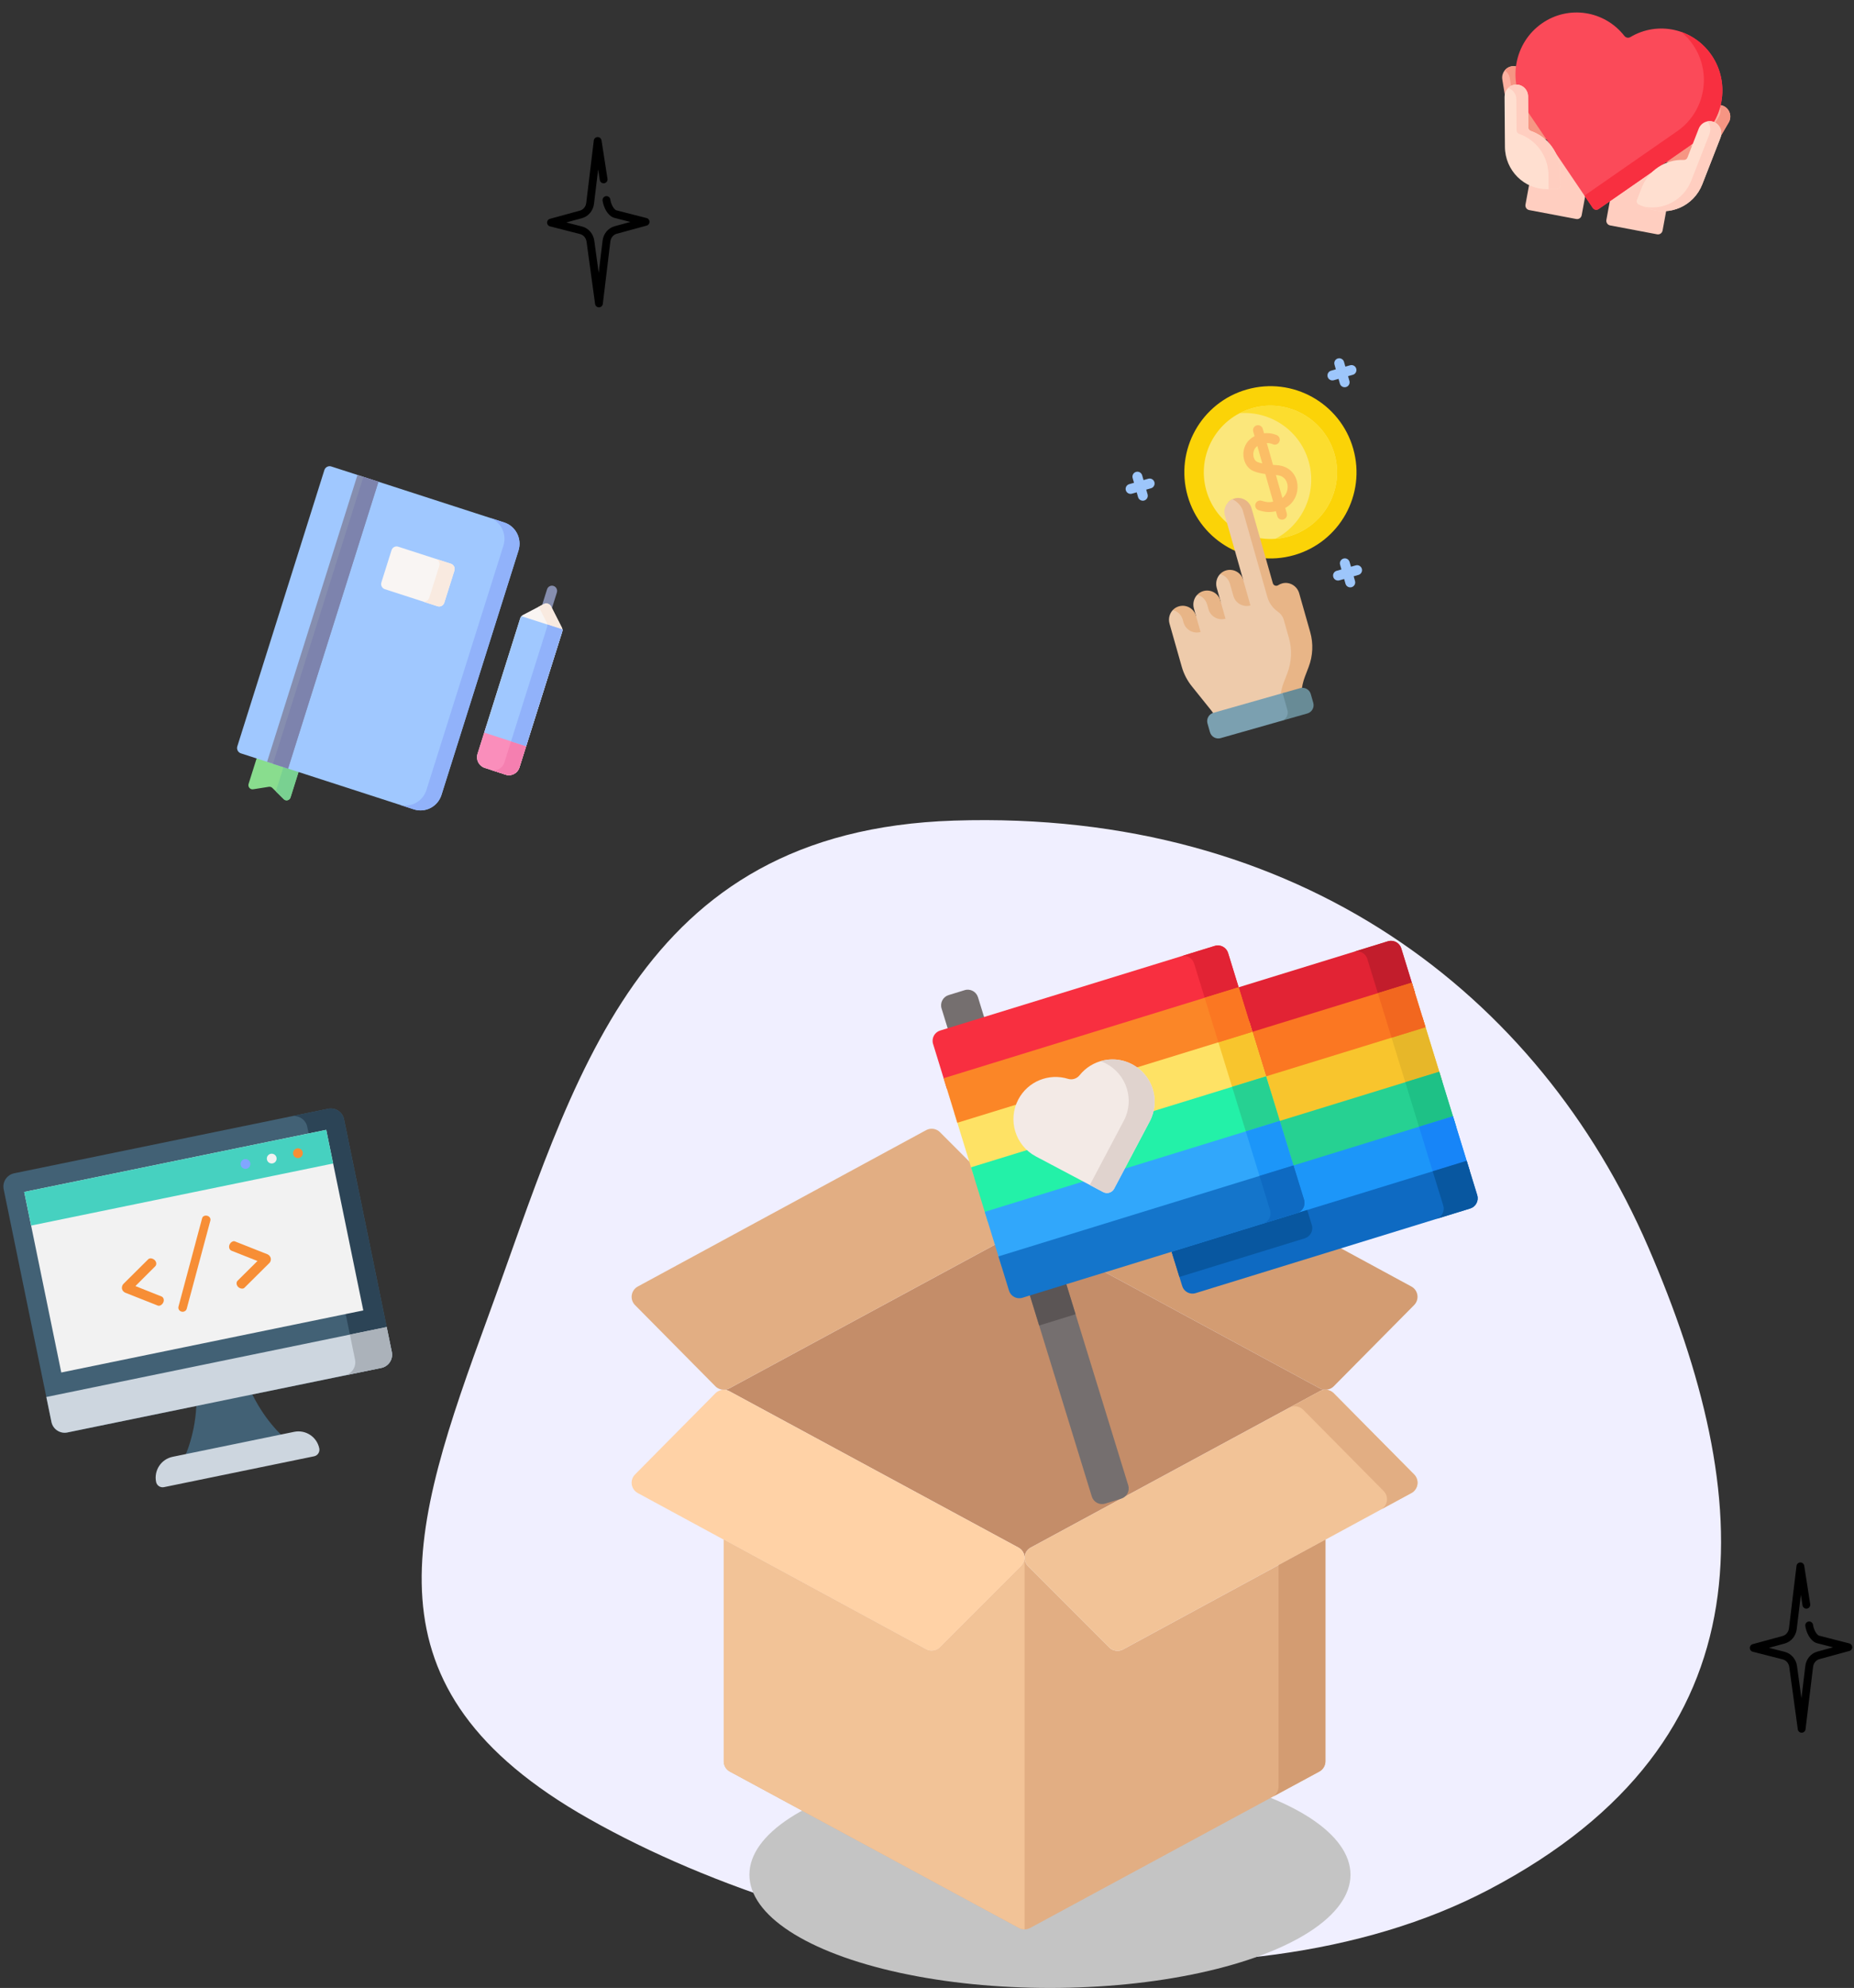 <svg width="475" height="509" viewBox="0 0 475 509" fill="none" xmlns="http://www.w3.org/2000/svg">
<rect x="0" y="0" width="475" height="509" fill="#333333" stroke="none"/>
<g clip-path="url(#clip0)">
<path d="M61.226 346.911L49.463 349.327C53.183 367.435 44.054 378.97 44.054 378.97L77.882 372.021C77.882 372.02 64.946 365.018 61.226 346.911Z" fill="#426175"/>
<path d="M80.47 372.872L42.011 380.772C41.085 380.963 40.181 380.366 39.991 379.44C39.385 376.49 41.285 373.607 44.235 373.001L75.362 366.607C78.313 366.001 81.195 367.901 81.801 370.851C81.991 371.777 81.395 372.682 80.47 372.872Z" fill="#CDD6DF"/>
<path d="M97.69 350.248L17.266 366.769C15.394 367.154 13.565 365.948 13.181 364.076L0.941 304.496C0.557 302.624 1.762 300.795 3.634 300.41L84.058 283.889C85.93 283.504 87.759 284.71 88.143 286.581L100.383 346.162C100.767 348.034 99.562 349.863 97.69 350.248Z" fill="#426175"/>
<path d="M84.058 283.889L74.633 285.825C76.505 285.44 78.333 286.646 78.718 288.518L90.958 348.099C91.342 349.97 90.137 351.799 88.265 352.184L97.69 350.248C99.562 349.863 100.767 348.034 100.383 346.162L88.143 286.582C87.759 284.71 85.929 283.504 84.058 283.889Z" fill="#2C4456"/>
<path d="M6.203 305.186L83.58 289.29L93.077 335.521L15.7 351.417L6.203 305.186Z" fill="#F2F2F2"/>
<path d="M6.203 305.186L83.58 289.29L85.349 297.902L7.972 313.797L6.203 305.186Z" fill="#46D1C0"/>
<path d="M11.869 357.689L13.181 364.076C13.566 365.948 15.395 367.154 17.266 366.769L97.69 350.248C99.562 349.863 100.768 348.034 100.383 346.162L99.071 339.775L11.869 357.689Z" fill="#CDD6DF"/>
<path d="M99.071 339.775L89.646 341.711L90.958 348.099C91.342 349.97 90.137 351.799 88.265 352.184L97.69 350.248C99.562 349.863 100.768 348.034 100.383 346.162L99.071 339.775Z" fill="#ABB2BA"/>
<path d="M31.632 328.723L37.994 322.407C38.089 322.3 38.251 322.238 38.39 322.209C38.978 322.088 39.859 322.548 40.019 323.33C40.088 323.666 39.984 324.008 39.767 324.227L34.69 329.289L41.351 331.94C41.631 332.028 41.862 332.301 41.937 332.665C42.098 333.447 41.464 334.189 40.876 334.309C40.736 334.338 40.563 334.345 40.434 334.284L32.097 330.987C31.621 330.794 31.327 330.359 31.253 329.995C31.178 329.632 31.27 329.089 31.632 328.723Z" fill="#F78E36"/>
<path d="M53.904 312.09C53.938 312.258 53.939 312.404 53.884 312.56L47.83 335.123C47.731 335.493 47.408 335.763 47.017 335.844C46.374 335.976 45.818 335.537 45.715 335.034C45.686 334.894 45.685 334.749 45.713 334.597L51.777 311.945C51.87 311.547 52.149 311.344 52.512 311.27C53.071 311.155 53.772 311.448 53.904 312.09Z" fill="#F78E36"/>
<path d="M68.986 323.409L62.624 329.725C62.529 329.832 62.395 329.889 62.256 329.917C61.641 330.044 60.794 329.606 60.633 328.823C60.558 328.46 60.662 328.118 60.858 327.932L65.962 322.865L59.273 320.22C59.015 320.098 58.785 319.825 58.716 319.49C58.555 318.707 59.155 317.943 59.77 317.817C59.91 317.788 60.055 317.788 60.184 317.848L68.521 321.145C68.997 321.338 69.296 321.801 69.371 322.164C69.446 322.528 69.376 323.037 68.986 323.409Z" fill="#F78E36"/>
<path d="M63.144 299.254C62.468 299.393 61.805 298.955 61.666 298.279C61.527 297.603 61.964 296.939 62.64 296.8C63.317 296.661 63.98 297.099 64.119 297.775C64.258 298.451 63.821 299.115 63.144 299.254Z" fill="#81A6FF"/>
<path d="M69.866 297.873C69.189 298.012 68.526 297.574 68.387 296.898C68.248 296.222 68.685 295.559 69.362 295.42C70.038 295.281 70.701 295.718 70.84 296.394C70.979 297.07 70.542 297.734 69.866 297.873Z" fill="#F2F2F2"/>
<path d="M76.587 296.492C75.911 296.631 75.247 296.194 75.108 295.518C74.969 294.841 75.406 294.178 76.083 294.039C76.759 293.9 77.422 294.337 77.561 295.014C77.7 295.69 77.263 296.354 76.587 296.492Z" fill="#F78E36"/>
</g>
<path fill-rule="evenodd" clip-rule="evenodd" d="M244.425 210.107C162.862 212.74 147.119 276.83 125.004 337.25C105.016 391.859 91.619 432.209 150.877 465.687C214.103 501.407 316.376 518.004 381.507 483.789C454.503 445.443 450.041 383.434 422.264 319.266C394.337 254.753 333.054 207.246 244.425 210.107Z" fill="#F0EFFF"/>
<path d="M462.794 410.878L461.262 401.046L460.816 404.733C460.745 405.323 459.332 417.011 459.332 417.011C459.165 418.388 458.236 419.503 456.965 419.85L449.306 421.94L457.002 423.91C458.276 424.236 459.221 425.335 459.409 426.711L461.591 442.643L463.521 426.679C463.687 425.301 464.615 424.187 465.883 423.84L473.548 421.749L465.85 419.778C464.577 419.452 463.703 417.54 463.514 416.165" stroke="black" stroke-width="2" stroke-miterlimit="10" stroke-linecap="round" stroke-linejoin="round"/>
<path d="M154.653 45.929L153.121 36.096L152.676 39.784C152.604 40.373 151.191 52.061 151.191 52.061C151.025 53.439 150.096 54.553 148.824 54.901L141.165 56.991L148.862 58.961C150.135 59.287 151.08 60.386 151.268 61.761L153.451 77.693L155.38 61.73C155.547 60.351 156.474 59.237 157.742 58.891L165.407 56.8L157.71 54.829C156.436 54.503 155.562 52.59 155.374 51.216" stroke="black" stroke-width="2" stroke-miterlimit="10" stroke-linecap="round" stroke-linejoin="round"/>
<ellipse cx="269" cy="480" rx="77" ry="29" fill="#C4C4C4"/>
<g clip-path="url(#clip1)">
<path d="M287.728 422.321C287.28 422.565 286.788 422.68 286.299 422.68C285.522 422.68 284.754 422.38 284.177 421.804L263.381 401.008C262.812 400.44 262.5 399.671 262.5 398.882C262.5 399.671 262.187 400.44 261.619 401.008L240.823 421.804C240.246 422.38 239.477 422.68 238.701 422.68C238.212 422.68 237.72 422.565 237.271 422.321L185.425 394.22V450.95C185.424 451.054 185.43 451.157 185.44 451.259C185.444 451.303 185.453 451.345 185.459 451.388C185.466 451.441 185.472 451.493 185.483 451.545C185.496 451.61 185.513 451.674 185.53 451.737C185.538 451.767 185.544 451.796 185.553 451.825C185.573 451.89 185.596 451.953 185.62 452.016C185.63 452.044 185.639 452.072 185.651 452.1C185.674 452.156 185.701 452.211 185.727 452.266C185.744 452.299 185.758 452.333 185.776 452.367C185.8 452.411 185.826 452.454 185.852 452.497C185.877 452.538 185.901 452.58 185.927 452.621C185.949 452.655 185.974 452.686 185.998 452.718C186.032 452.765 186.065 452.812 186.102 452.858C186.123 452.883 186.146 452.906 186.167 452.931C186.209 452.98 186.252 453.029 186.297 453.075C186.321 453.099 186.347 453.121 186.372 453.143C186.417 453.187 186.462 453.23 186.511 453.27C186.558 453.309 186.607 453.344 186.656 453.38C186.685 453.401 186.712 453.423 186.741 453.444C186.827 453.502 186.917 453.555 187.009 453.605L261.072 493.639C261.518 493.88 262.008 494 262.5 494C262.991 494 263.482 493.88 263.928 493.639L337.99 453.605C338.082 453.555 338.172 453.501 338.258 453.444C338.287 453.423 338.315 453.401 338.343 453.38C338.392 453.344 338.442 453.308 338.488 453.27C338.537 453.23 338.582 453.187 338.627 453.143C338.652 453.121 338.678 453.099 338.701 453.075C338.747 453.029 338.79 452.98 338.832 452.931C338.853 452.906 338.876 452.883 338.896 452.858C338.933 452.813 338.967 452.766 339.001 452.718C339.025 452.686 339.049 452.655 339.071 452.621C339.098 452.58 339.121 452.539 339.146 452.497C339.172 452.454 339.199 452.411 339.223 452.367C339.24 452.333 339.255 452.299 339.272 452.266C339.298 452.211 339.325 452.156 339.348 452.1C339.36 452.072 339.369 452.044 339.379 452.016C339.403 451.953 339.426 451.89 339.446 451.825C339.455 451.797 339.461 451.767 339.469 451.737C339.485 451.674 339.503 451.61 339.516 451.545C339.526 451.493 339.532 451.441 339.54 451.388C339.546 451.345 339.555 451.303 339.559 451.259C339.569 451.157 339.574 451.053 339.574 450.95V394.22L287.728 422.321Z" fill="#E2AE83"/>
<path d="M260.926 315.444C261.759 314.996 262.332 314.174 262.468 313.237C262.488 313.094 262.5 312.95 262.5 312.805C262.5 312.95 262.512 313.094 262.532 313.233C262.668 314.17 263.241 314.988 264.073 315.44L338.146 355.479C338.598 355.723 339.087 355.839 339.575 355.839C339.087 355.839 338.598 355.96 338.146 356.203L264.073 396.243C263.241 396.691 262.668 397.512 262.532 398.449C262.512 398.593 262.5 398.737 262.5 398.881C262.5 398.737 262.488 398.593 262.468 398.449C262.332 397.512 261.759 396.691 260.926 396.243L186.854 356.203C186.458 355.992 186.033 355.871 185.609 355.843C186.033 355.815 186.458 355.695 186.854 355.483L260.926 315.444Z" fill="#C48D69"/>
<path d="M363.142 331.604C363.278 332.541 362.97 333.486 362.301 334.158L341.705 354.952C341.129 355.536 340.356 355.84 339.575 355.84C339.087 355.84 338.598 355.724 338.146 355.48L264.073 315.441C263.24 314.989 262.668 314.171 262.532 313.234C262.512 313.094 262.5 312.951 262.5 312.806C262.5 312.802 262.5 312.802 262.5 312.798C262.5 312.01 262.812 311.24 263.381 310.676L284.177 289.88C285.114 288.939 286.559 288.731 287.728 289.363L361.601 329.403C362.433 329.85 363.002 330.667 363.142 331.604Z" fill="#D39C72"/>
<path d="M362.301 377.525C362.97 378.197 363.278 379.143 363.142 380.08C363.002 381.012 362.433 381.829 361.601 382.282L287.728 422.321C287.28 422.565 286.788 422.68 286.299 422.68C285.522 422.68 284.754 422.38 284.177 421.804L263.381 401.008C262.812 400.439 262.5 399.671 262.5 398.882C262.5 398.738 262.512 398.594 262.532 398.449C262.668 397.512 263.24 396.692 264.073 396.243L338.146 356.204C338.598 355.96 339.087 355.839 339.575 355.839C340.356 355.839 341.129 356.148 341.705 356.729L362.301 377.525Z" fill="#F2C397"/>
<path d="M362.301 377.525L341.705 356.729C341.128 356.148 340.356 355.839 339.575 355.839C339.086 355.839 338.598 355.96 338.146 356.204L330.325 360.434C330.778 360.19 331.266 360.069 331.754 360.069C332.535 360.069 333.308 360.378 333.885 360.958L354.481 381.754C355.149 382.427 355.458 383.372 355.322 384.309C355.181 385.242 354.613 386.059 353.78 386.511L361.6 382.282C362.433 381.829 363.002 381.012 363.142 380.08C363.278 379.143 362.97 378.197 362.301 377.525Z" fill="#E2AE83"/>
<path d="M262.5 312.797C262.5 312.801 262.5 312.801 262.5 312.805C262.5 312.95 262.488 313.094 262.467 313.238C262.331 314.175 261.759 314.996 260.926 315.444L186.854 355.483C186.457 355.696 186.033 355.816 185.608 355.844C185.524 355.84 185.436 355.84 185.352 355.844C184.595 355.828 183.855 355.524 183.294 354.959L162.698 334.162C162.029 333.489 161.721 332.545 161.857 331.608C161.997 330.675 162.566 329.858 163.399 329.406L237.271 289.367C238.44 288.734 239.885 288.946 240.822 289.883L261.619 310.679C262.187 311.248 262.496 312.013 262.5 312.797Z" fill="#E2AE83"/>
<path d="M262.467 398.449C262.488 398.594 262.5 398.738 262.5 398.882C262.5 399.671 262.187 400.44 261.619 401.008L240.822 421.804C240.246 422.38 239.477 422.681 238.7 422.681C238.212 422.681 237.719 422.565 237.271 422.321L163.399 382.282C162.566 381.829 161.997 381.013 161.857 380.08C161.721 379.143 162.029 378.197 162.698 377.525L183.294 356.729C183.855 356.164 184.595 355.86 185.352 355.844C185.376 355.848 185.4 355.848 185.424 355.848C185.484 355.848 185.544 355.848 185.608 355.844C186.033 355.872 186.457 355.992 186.854 356.204L260.926 396.243C261.759 396.692 262.331 397.512 262.467 398.449Z" fill="#FFD2A6"/>
<path d="M185.608 355.844C185.544 355.848 185.484 355.848 185.424 355.848C185.4 355.848 185.376 355.848 185.352 355.844C185.436 355.84 185.524 355.84 185.608 355.844Z" fill="#E2AE83"/>
<path d="M338.708 394.69C338.669 394.765 338.628 394.793 338.587 394.756H338.586L327.562 400.731V457.456C327.562 457.561 327.557 457.664 327.547 457.766C327.542 457.81 327.534 457.852 327.528 457.895C327.52 457.947 327.514 458 327.504 458.051C327.491 458.117 327.474 458.18 327.457 458.244C327.449 458.273 327.443 458.303 327.434 458.332C327.414 458.397 327.391 458.459 327.367 458.522C327.357 458.55 327.348 458.579 327.336 458.607C327.313 458.663 327.286 458.718 327.26 458.773C327.244 458.806 327.229 458.84 327.211 458.873C327.187 458.918 327.16 458.961 327.134 459.004C327.11 459.046 327.086 459.087 327.06 459.128C327.038 459.161 327.013 459.193 326.989 459.225C326.955 459.272 326.921 459.319 326.885 459.365C326.864 459.39 326.841 459.413 326.82 459.438C326.777 459.487 326.735 459.535 326.69 459.581C326.666 459.606 326.64 459.627 326.616 459.65C326.57 459.693 326.525 459.736 326.477 459.776C326.43 459.815 326.38 459.85 326.331 459.886C326.302 459.907 326.276 459.93 326.246 459.95C326.226 459.963 326.205 459.974 326.186 459.987L337.991 453.605C338.084 453.555 338.173 453.501 338.259 453.443C338.289 453.423 338.316 453.401 338.344 453.379C338.393 453.343 338.443 453.308 338.49 453.269C338.538 453.229 338.583 453.186 338.629 453.143C338.653 453.12 338.679 453.099 338.703 453.074C338.748 453.028 338.791 452.98 338.833 452.93C338.854 452.906 338.877 452.883 338.898 452.858C338.934 452.812 338.968 452.765 339.002 452.717C339.026 452.685 339.051 452.654 339.073 452.621C339.099 452.58 339.123 452.538 339.147 452.497C339.173 452.454 339.2 452.411 339.224 452.366C339.242 452.333 339.256 452.299 339.273 452.265C339.299 452.211 339.326 452.156 339.349 452.1C339.361 452.072 339.37 452.043 339.38 452.015C339.404 451.953 339.427 451.89 339.447 451.825C339.456 451.796 339.462 451.766 339.47 451.736C339.487 451.673 339.504 451.61 339.517 451.544C339.527 451.493 339.533 451.44 339.541 451.388C339.547 451.345 339.556 451.302 339.56 451.259C339.57 451.156 339.575 451.053 339.575 450.949V394.22L338.708 394.69Z" fill="#D39C72"/>
<path d="M261.619 401.008L240.823 421.804C240.246 422.38 239.477 422.68 238.701 422.68C238.212 422.68 237.72 422.565 237.271 422.321L185.425 394.22V450.95C185.424 451.054 185.43 451.157 185.44 451.259C185.444 451.303 185.453 451.345 185.459 451.388C185.466 451.441 185.472 451.493 185.483 451.545C185.496 451.61 185.513 451.674 185.53 451.737C185.538 451.767 185.544 451.796 185.553 451.825C185.573 451.89 185.596 451.953 185.62 452.016C185.63 452.044 185.639 452.072 185.651 452.1C185.674 452.156 185.701 452.211 185.727 452.266C185.744 452.299 185.758 452.333 185.776 452.367C185.8 452.411 185.826 452.454 185.852 452.497C185.877 452.538 185.901 452.58 185.927 452.621C185.949 452.655 185.974 452.686 185.998 452.718C186.032 452.765 186.065 452.812 186.102 452.858C186.123 452.883 186.146 452.906 186.167 452.931C186.209 452.98 186.252 453.029 186.297 453.075C186.321 453.099 186.347 453.121 186.372 453.143C186.417 453.187 186.462 453.23 186.511 453.27C186.558 453.309 186.607 453.344 186.656 453.38C186.685 453.401 186.712 453.423 186.741 453.444C186.827 453.502 186.917 453.555 187.009 453.605L261.072 493.639C261.518 493.88 262.008 494 262.5 494V398.882C262.5 399.671 262.187 400.44 261.619 401.008Z" fill="#F2C397"/>
</g>
<g clip-path="url(#clip2)">
<path d="M359.01 242.822L362.523 254.227L286.936 277.51L283.423 266.106C282.978 264.66 283.79 263.125 285.236 262.679L355.583 241.01C357.03 240.564 358.565 241.376 359.01 242.822Z" fill="#E22334"/>
<path d="M359.007 242.823L362.52 254.227L353.817 256.908L350.304 245.504C349.859 244.058 348.324 243.246 346.877 243.691L355.581 241.01C357.027 240.565 358.562 241.377 359.007 242.823Z" fill="#C21D2C"/>
<path d="M288.835 283.674L364.421 260.391L369.548 277.033L293.962 300.317L288.835 283.674Z" fill="#F8C52D"/>
<path d="M355.718 263.072L364.421 260.391L369.547 277.033L360.844 279.713L355.718 263.072Z" fill="#E7B729"/>
<path d="M293.154 297.697L368.74 274.413L373.06 288.436L297.474 311.72L293.154 297.697Z" fill="#26D192"/>
<path d="M360.036 277.094L368.74 274.413L373.06 288.437L364.356 291.118L360.036 277.094Z" fill="#1EC186"/>
<path d="M296.667 309.1L372.253 285.816L376.572 299.839L300.987 323.123L296.667 309.1Z" fill="#1C96F9"/>
<path d="M363.549 288.498L372.253 285.817L376.573 299.841L367.869 302.522L363.549 288.498Z" fill="#1785F8"/>
<path d="M375.765 297.221L378.47 306.003C378.916 307.449 378.104 308.984 376.658 309.43L306.313 331.098C304.864 331.545 303.332 330.732 302.886 329.286L300.181 320.504L375.765 297.221Z" fill="#0E6AC2"/>
<path d="M334.909 309.806L336.089 313.636C336.535 315.083 335.723 316.618 334.276 317.063L302.168 326.954L300.181 320.504L334.909 309.806Z" fill="#0857A0"/>
<path d="M375.766 297.221L378.471 306.003C378.916 307.449 378.104 308.984 376.658 309.43L367.955 312.111C369.401 311.665 370.213 310.13 369.768 308.684L367.063 299.902L375.766 297.221Z" fill="#0857A0"/>
<path d="M286.129 274.891L361.715 251.607L365.228 263.01L289.642 286.294L286.129 274.891Z" fill="#FB7722"/>
<path d="M353.012 254.288L361.715 251.607L365.228 263.011L356.525 265.692L353.012 254.288Z" fill="#F2671F"/>
<path d="M287.245 383.727L283.153 384.988C281.706 385.433 280.172 384.622 279.726 383.175L241.232 258.209C240.786 256.762 241.598 255.228 243.045 254.783L247.137 253.522C248.584 253.076 250.118 253.888 250.564 255.335L289.058 380.3C289.504 381.747 288.692 383.282 287.245 383.727Z" fill="#756F6F"/>
<path d="M262.009 325.657L271.34 322.783L275.566 336.503L266.235 339.378L262.009 325.657Z" fill="#5B5555"/>
<path d="M314.64 244.007L318.152 255.408L242.568 278.691L239.056 267.29C238.61 265.844 239.42 264.309 240.869 263.863L311.214 242.194C312.662 241.748 314.195 242.561 314.64 244.007Z" fill="#F82F40"/>
<path d="M314.64 244.007L318.152 255.408L309.446 258.09L305.934 246.689C305.488 245.242 303.956 244.43 302.507 244.876L311.213 242.194C312.659 241.749 314.194 242.561 314.64 244.007Z" fill="#E22334"/>
<path d="M244.465 284.856L320.051 261.573L325.178 278.216L249.592 301.499L244.465 284.856Z" fill="#FEE265"/>
<path d="M311.346 264.254L320.052 261.572L325.179 278.216L316.473 280.898L311.346 264.254Z" fill="#F8C52D"/>
<path d="M248.784 298.88L324.371 275.596L328.69 289.618L253.103 312.901L248.784 298.88Z" fill="#23F1A8"/>
<path d="M315.666 278.278L324.372 275.597L328.691 289.618L319.985 292.299L315.666 278.278Z" fill="#26D192"/>
<path d="M252.297 310.282L327.883 286.999L332.203 301.022L256.617 324.305L252.297 310.282Z" fill="#31A7FB"/>
<path d="M319.178 289.68L327.884 286.998L332.204 301.022L323.498 303.704L319.178 289.68Z" fill="#1C96F9"/>
<path d="M331.397 298.402L334.103 307.186C334.548 308.633 333.736 310.168 332.29 310.613L261.942 332.283C260.496 332.729 258.961 331.916 258.515 330.47L255.809 321.686L331.397 298.402Z" fill="#1475CB"/>
<path d="M322.691 301.084L331.396 298.402L334.102 307.186C334.548 308.632 333.736 310.168 332.289 310.613L323.584 313.295C325.033 312.849 325.842 311.314 325.397 309.868L322.691 301.084Z" fill="#0E6AC2"/>
<path d="M241.759 276.072L317.346 252.788L320.859 264.192L245.271 287.476L241.759 276.072Z" fill="#FB8627"/>
<path d="M308.64 255.47L317.346 252.788L320.859 264.192L312.153 266.874L308.64 255.47Z" fill="#FB7722"/>
<path d="M294.575 287.096C297.354 281.826 295.34 275.299 290.072 272.512C285.41 270.046 279.761 271.334 276.588 275.31C275.879 276.198 274.705 276.56 273.62 276.225C268.759 274.723 263.364 276.837 260.898 281.499C258.111 286.767 260.119 293.296 265.382 296.088L282.643 305.22C283.654 305.755 284.909 305.369 285.444 304.357L294.575 287.096Z" fill="#F3EAE6"/>
<path d="M294.575 287.095L285.444 304.355C284.908 305.368 283.654 305.754 282.641 305.219L279.216 303.407L287.931 286.933C290.71 281.664 288.697 275.136 283.427 272.35C282.945 272.093 282.452 271.879 281.95 271.701C284.563 270.927 287.473 271.134 290.072 272.511C295.339 275.298 297.354 281.825 294.575 287.095Z" fill="#E0D3CE"/>
</g>
<g clip-path="url(#clip3)">
<path d="M331.517 142.147C343.233 138.818 350.032 126.621 346.702 114.905C343.373 103.189 331.176 96.39 319.46 99.72C307.744 103.049 300.945 115.246 304.275 126.962C307.604 138.678 319.801 145.477 331.517 142.147Z" fill="#FBD307"/>
<path d="M330.154 137.352C339.222 134.775 344.484 125.335 341.907 116.268C339.33 107.2 329.89 101.938 320.823 104.515C311.755 107.092 306.493 116.532 309.07 125.6C311.647 134.667 321.087 139.929 330.154 137.352Z" fill="#FBE77B"/>
<path d="M320.823 104.515C319.689 104.837 318.615 105.267 317.608 105.789C325.524 105.194 333.033 110.214 335.288 118.148C337.543 126.083 333.796 134.301 326.75 137.959C327.881 137.874 329.021 137.674 330.154 137.352C339.222 134.775 344.484 125.335 341.907 116.267C339.33 107.2 329.89 101.938 320.823 104.515Z" fill="#FCDD2E"/>
<path d="M327.174 119.105C326.838 119.084 326.494 119.06 326.149 119.032L324.559 113.434C325.417 113.43 326.002 113.695 326.057 113.721C326.68 114.029 327.437 113.777 327.752 113.155C328.068 112.53 327.817 111.766 327.192 111.449C327.108 111.407 325.733 110.733 323.849 110.935L323.523 109.789C323.331 109.115 322.629 108.723 321.954 108.915C321.28 109.106 320.888 109.809 321.08 110.483L321.42 111.68C321.228 111.781 321.034 111.892 320.838 112.017C319.269 113.022 318.403 114.856 318.58 116.802C318.741 118.578 319.744 120.05 321.197 120.644C321.984 120.966 322.921 121.199 324.174 121.372L326.183 128.438C325.16 128.662 324.493 128.61 323.235 128.217C322.566 128.008 321.854 128.381 321.645 129.051C321.436 129.72 321.81 130.432 322.479 130.641C324.33 131.219 325.469 131.208 326.877 130.882L327.234 132.14C327.426 132.814 328.128 133.206 328.803 133.014C329.477 132.823 329.869 132.12 329.677 131.446L329.283 130.06C331.731 128.746 332.638 126.134 332.402 123.999C332.093 121.206 330.041 119.286 327.174 119.105ZM322.158 118.293C321.586 118.06 321.184 117.4 321.109 116.572C321.04 115.81 321.278 114.8 322.138 114.205L323.404 118.662C322.945 118.562 322.521 118.442 322.158 118.293ZM329.878 124.278C329.999 125.371 329.61 126.676 328.557 127.504L326.888 121.631C326.93 121.634 326.971 121.637 327.014 121.639C329.417 121.791 329.814 123.698 329.878 124.278Z" fill="#FBBE66"/>
<path d="M328.499 149.374C328.132 149.474 327.795 149.628 327.494 149.826C326.973 150.168 326.273 149.926 326.103 149.327L320.651 130.143C320.15 128.38 318.404 127.224 316.601 127.552C315.834 127.692 315.183 128.064 314.69 128.573C315.873 128.873 316.87 129.774 317.227 131.033L323.52 153.176C323.964 154.738 324.935 156.063 326.228 156.958C326.943 157.453 327.48 158.164 327.718 159.001L329.056 163.708C329.894 166.657 329.753 169.798 328.655 172.66L327.715 175.112C326.732 177.676 326.519 180.462 327.087 183.135L333.706 181.254C333.138 178.581 333.351 175.794 334.334 173.231L335.275 170.779C336.372 167.917 336.513 164.776 335.675 161.827L332.854 151.903C332.321 150.025 330.383 148.86 328.499 149.374Z" fill="#E8B587"/>
<path d="M327.403 156.624C326.111 155.729 325.139 154.403 324.696 152.841L318.403 130.699C318.08 129.562 316.844 128.284 315.736 127.827C314.186 128.546 313.344 130.304 313.826 131.999L318.51 148.483L315.383 149.372C314.815 147.375 313.193 146.816 312.582 146.99C311.726 147.89 311.368 149.225 311.73 150.498L312.784 154.207L309.539 155.129L309.417 154.698C309.109 153.615 308.186 152.302 306.733 152.282C305.878 153.182 305.519 154.518 305.881 155.791L306.416 157.675L303.176 158.596C302.438 155.996 300.489 156.182 300.489 156.182C299.633 157.082 299.274 158.418 299.636 159.69L302.77 170.717C303.295 172.565 304.19 174.287 305.401 175.778L310.242 181.8C311.195 182.985 311.9 184.349 312.315 185.811L312.715 187.219L328.263 182.801C327.695 180.128 327.907 177.341 328.891 174.777L329.831 172.326C330.929 169.463 331.069 166.322 330.231 163.373L328.894 158.667C328.656 157.83 328.119 157.119 327.403 156.624Z" fill="#EECBAB"/>
<path d="M312.661 153.776C312.119 151.867 310.109 150.772 308.203 151.367C307.623 151.548 307.126 151.869 306.733 152.282C307.912 152.585 308.903 153.488 309.259 154.742L309.612 155.985C310.146 157.864 312.102 158.954 313.981 158.42L312.661 153.776Z" fill="#E8B587"/>
<path d="M301.958 155.267C301.378 155.448 300.881 155.769 300.488 156.182C301.667 156.484 302.658 157.387 303.014 158.642L303.226 159.385C303.759 161.263 305.715 162.354 307.594 161.82L306.416 157.675C305.874 155.767 303.864 154.672 301.958 155.267Z" fill="#E8B587"/>
<path d="M330.225 181.721L328.987 177.364L310.887 182.507C309.712 182.841 309.03 184.065 309.364 185.24L309.998 187.47C310.332 188.645 311.555 189.326 312.73 188.993L328.702 184.454C329.877 184.12 330.559 182.896 330.225 181.721Z" fill="#7BA0B0"/>
<path d="M333.098 176.195L328.607 177.472L329.845 181.829C330.179 183.004 329.497 184.228 328.322 184.562L334.941 182.68C336.116 182.347 336.798 181.123 336.464 179.948L335.831 177.718C335.497 176.543 334.273 175.861 333.098 176.195Z" fill="#688B96"/>
<path d="M294.196 122.574L292.975 122.921L292.628 121.7C292.436 121.026 291.734 120.634 291.059 120.826C290.385 121.017 289.993 121.72 290.185 122.394L290.532 123.616L289.311 123.963C288.636 124.154 288.245 124.857 288.436 125.531C288.628 126.206 289.33 126.597 290.005 126.405L291.226 126.058L291.573 127.28C291.765 127.954 292.467 128.346 293.142 128.154C293.816 127.962 294.208 127.26 294.016 126.585L293.669 125.364L294.89 125.017C295.565 124.825 295.956 124.123 295.764 123.449C295.573 122.774 294.87 122.383 294.196 122.574Z" fill="#9DC6FB"/>
<path d="M347.342 144.762L346.121 145.109L345.774 143.888C345.582 143.213 344.88 142.822 344.205 143.014C343.531 143.205 343.139 143.907 343.331 144.582L343.678 145.803L342.457 146.15C341.782 146.342 341.391 147.044 341.583 147.719C341.774 148.393 342.476 148.785 343.151 148.593L344.372 148.246L344.719 149.467C344.911 150.142 345.613 150.533 346.288 150.342C346.962 150.15 347.354 149.448 347.162 148.773L346.815 147.552L348.036 147.205C348.711 147.013 349.102 146.311 348.911 145.636C348.719 144.962 348.017 144.57 347.342 144.762Z" fill="#9DC6FB"/>
<path d="M345.906 93.524L344.685 93.871L344.338 92.65C344.146 91.975 343.444 91.584 342.769 91.776C342.095 91.967 341.703 92.669 341.895 93.344L342.242 94.565L341.021 94.912C340.346 95.104 339.955 95.806 340.147 96.481C340.338 97.156 341.041 97.547 341.715 97.355L342.936 97.008L343.283 98.23C343.475 98.904 344.177 99.295 344.852 99.104C345.526 98.912 345.918 98.21 345.726 97.535L345.379 96.314L346.6 95.967C347.275 95.775 347.666 95.073 347.475 94.398C347.283 93.724 346.581 93.332 345.906 93.524Z" fill="#9DC6FB"/>
<path d="M314.052 146.074C313.472 146.256 312.975 146.577 312.582 146.989C313.76 147.292 314.751 148.195 315.108 149.45L315.999 152.587C316.533 154.465 318.489 155.556 320.368 155.022L318.51 148.483C317.967 146.574 315.958 145.48 314.052 146.074Z" fill="#E8B587"/>
</g>
<path d="M139.264 158.116C138.569 157.891 138.185 157.138 138.407 156.434L140.155 150.891C140.377 150.186 141.121 149.798 141.816 150.023C142.511 150.248 142.895 151.001 142.673 151.706L140.925 157.249C140.703 157.953 139.959 158.341 139.264 158.116Z" fill="#868EAF"/>
<path d="M144.033 161.761L133.082 196.496C132.608 197.999 131.022 198.828 129.539 198.348L124.168 196.61C122.685 196.13 121.867 194.523 122.341 193.02L133.292 158.285C133.406 157.924 133.657 157.624 133.989 157.45L139.303 154.673C139.995 154.312 140.845 154.587 141.202 155.288L143.943 160.672C144.115 161.008 144.147 161.4 144.033 161.761Z" fill="#F9F5F3"/>
<path d="M143.943 160.672L141.202 155.288C140.845 154.587 139.995 154.312 139.303 154.673L138.01 155.349L140.083 159.423C140.255 159.759 140.287 160.151 140.173 160.512L129.222 195.247C128.748 196.75 127.162 197.579 125.679 197.099L129.539 198.348C131.022 198.828 132.608 197.999 133.082 196.496L144.034 161.761C144.147 161.4 144.115 161.008 143.943 160.672Z" fill="#F9EAE0"/>
<path d="M124.592 185.879L122.34 193.02C121.867 194.523 122.685 196.13 124.168 196.61L129.539 198.348C131.022 198.828 132.608 197.999 133.082 196.496L135.333 189.355L124.592 185.879Z" fill="#FA8EBB"/>
<path d="M129.222 195.247C128.748 196.75 127.162 197.579 125.678 197.099L129.539 198.348C131.022 198.828 132.608 197.999 133.082 196.497L135.333 189.355L131.473 188.106L129.222 195.247Z" fill="#F57FB0"/>
<path d="M76.754 196.818L66.013 193.342L63.692 200.703C63.453 201.462 64.085 202.21 64.862 202.088L68.878 201.454C69.206 201.402 69.54 201.51 69.778 201.746L72.688 204.62C73.251 205.176 74.194 204.938 74.433 204.179L76.754 196.818Z" fill="#89DD8E"/>
<path d="M72.894 195.569L70.669 202.626L72.688 204.621C73.251 205.176 74.194 204.938 74.433 204.18L76.754 196.819L72.894 195.569Z" fill="#79D191"/>
<path d="M61.717 192.889L106.024 207.228C108.99 208.188 112.163 206.53 113.11 203.525L132.838 140.952C133.786 137.947 132.149 134.733 129.183 133.773L84.876 119.435C84.134 119.195 83.341 119.609 83.104 120.361L60.803 191.094C60.566 191.846 60.975 192.649 61.717 192.889Z" fill="#A0C8FF"/>
<path d="M91.589 121.607L96.96 123.345L73.801 196.8L68.43 195.062L91.589 121.607Z" fill="#868EAF"/>
<path d="M112.111 155.231L98.593 150.857C97.876 150.625 97.481 149.849 97.71 149.123L100.313 140.869C100.541 140.143 101.307 139.743 102.024 139.975L115.542 144.349C116.258 144.581 116.653 145.357 116.424 146.083L113.822 154.337C113.593 155.063 112.827 155.463 112.111 155.231Z" fill="#F9F5F3"/>
<path d="M93.1 122.096L96.96 123.346L73.801 196.8L69.941 195.551L93.1 122.096Z" fill="#7D83AD"/>
<path d="M129.183 133.773L125.323 132.524C128.289 133.484 129.925 136.698 128.978 139.703L109.25 202.276C108.302 205.281 105.13 206.939 102.164 205.979L106.024 207.228C108.99 208.188 112.162 206.53 113.11 203.525L132.838 140.952C133.785 137.947 132.149 134.733 129.183 133.773V133.773Z" fill="#91B2FA"/>
<path d="M115.496 144.335L111.636 143.085C112.377 143.325 112.786 144.129 112.549 144.88L109.976 153.042C109.739 153.793 108.946 154.207 108.205 153.967L112.065 155.217C112.806 155.457 113.599 155.042 113.836 154.291L116.41 146.129C116.646 145.378 116.237 144.575 115.496 144.335Z" fill="#F9EAE0"/>
<path d="M133.592 157.761C133.458 157.911 133.354 158.088 133.292 158.285L124.056 187.579L134.797 191.055L144.033 161.761C144.095 161.564 144.112 161.359 144.089 161.158L133.592 157.761Z" fill="#A0C8FF"/>
<path d="M144.071 161.615C144.072 161.608 144.073 161.6 144.074 161.592C144.082 161.55 144.089 161.507 144.093 161.464C144.093 161.46 144.093 161.455 144.093 161.451C144.097 161.404 144.1 161.357 144.099 161.309C144.099 161.309 144.099 161.309 144.099 161.308C144.098 161.258 144.095 161.208 144.089 161.158L144.089 161.158L140.229 159.908C140.253 160.109 140.235 160.315 140.173 160.511L130.937 189.806L134.798 191.055L144.034 161.761C144.049 161.713 144.061 161.664 144.071 161.615Z" fill="#91B2FA"/>
<path d="M390.239 27.312L435.445 35.868L434.153 42.877L388.947 34.321L390.239 27.312Z" fill="#F69583"/>
<path d="M403.838 56.073L391.788 53.793C391.139 53.67 390.712 53.038 390.833 52.381L393.569 37.542L407.967 40.267L405.231 55.106C405.11 55.763 404.486 56.196 403.838 56.073Z" fill="#FFCEC0"/>
<path d="M424.565 59.995L412.515 57.715C411.866 57.592 411.439 56.96 411.56 56.303L414.296 41.464L428.695 44.188L425.958 59.028C425.837 59.685 425.214 60.118 424.565 59.995Z" fill="#FFCEC0"/>
<path d="M392.267 29.334L390.641 19.4C390.378 17.793 388.879 16.706 387.293 16.973C385.706 17.24 384.634 18.758 384.897 20.365L386.524 30.299L392.267 29.334Z" fill="#FDB0A0"/>
<path d="M390.641 19.4L392.267 29.334L388.451 29.975L386.825 20.041C386.683 19.177 386.183 18.462 385.506 18.029C385.937 17.487 386.561 17.096 387.293 16.973C388.879 16.707 390.378 17.793 390.641 19.4Z" fill="#F69583"/>
<path d="M437.845 40.012L442.902 31.342C443.72 29.94 443.261 28.132 441.876 27.303C440.492 26.474 438.707 26.939 437.889 28.342L432.833 37.011L437.845 40.012Z" fill="#FDB0A0"/>
<path d="M442.902 31.343L437.845 40.012L435.339 38.511L440.395 29.842C440.944 28.902 440.918 27.78 440.425 26.894C440.92 26.898 441.42 27.03 441.876 27.303C443.26 28.132 443.72 29.94 442.902 31.343Z" fill="#F69583"/>
<path d="M434.496 36.222C441.61 31.27 443.423 21.415 438.543 14.199C433.866 7.283 424.738 5.301 417.713 9.49C417.202 9.795 416.541 9.67 416.174 9.199C411.115 2.723 401.896 1.233 395.071 5.972C387.948 10.916 386.127 20.77 390.997 27.99L408.076 53.244C408.412 53.74 409.08 53.867 409.57 53.527L434.496 36.222Z" fill="#FB4A59"/>
<path d="M434.497 36.222L409.57 53.527C409.081 53.867 408.411 53.74 408.076 53.244L405.942 50.087L429.751 33.558C436.865 28.606 438.678 18.75 433.797 11.534C432.921 10.239 431.888 9.116 430.743 8.175C433.807 9.244 436.571 11.284 438.543 14.199C443.423 21.416 441.611 31.27 434.497 36.222Z" fill="#F82F40"/>
<path d="M392.181 33.521C391.806 33.392 391.553 33.036 391.55 32.635L391.495 24.684C391.483 22.817 389.834 21.395 388.009 21.689C386.525 21.928 385.459 23.269 385.471 24.791L385.536 33.583L385.567 37.617C385.612 43.639 390.467 48.484 396.411 48.439L398.828 48.42C399.343 48.416 399.757 47.99 399.753 47.469L399.728 44.121C399.692 39.322 396.665 35.07 392.181 33.521Z" fill="#FFDFD0"/>
<path d="M398.827 48.419L396.755 48.435L396.729 44.871C396.693 40.072 393.666 35.82 389.182 34.272C388.807 34.142 388.554 33.786 388.551 33.385L388.496 25.433C388.488 24.054 387.584 22.917 386.376 22.537C386.808 22.099 387.369 21.791 388.008 21.689C389.834 21.395 391.483 22.817 391.494 24.683L391.55 32.634C391.552 33.036 391.805 33.392 392.18 33.521C396.664 35.069 399.692 39.321 399.727 44.12L399.752 47.468C399.756 47.989 399.342 48.416 398.827 48.419Z" fill="#FFCEC0"/>
<path d="M431.421 40.948C431.817 40.964 432.18 40.725 432.325 40.352L435.21 32.957C435.886 31.221 437.93 30.498 439.528 31.439C440.826 32.205 441.342 33.846 440.79 35.261L437.595 43.436L436.13 47.187C433.942 52.786 427.688 55.529 422.161 53.312L419.913 52.41C419.435 52.219 419.2 51.67 419.39 51.186L420.606 48.072C422.35 43.61 426.688 40.752 431.421 40.948Z" fill="#FFDFD0"/>
<path d="M440.789 35.26L437.595 43.436L436.129 47.187C433.941 52.786 427.687 55.528 422.161 53.312L421.095 52.884C426.135 53.963 431.357 51.241 433.317 46.224L434.782 42.473L437.977 34.299C438.411 33.187 438.185 31.935 437.439 31.081C438.125 30.945 438.866 31.049 439.528 31.44C440.826 32.205 441.342 33.846 440.789 35.26Z" fill="#FFCEC0"/>
<defs>
<clipPath id="clip0">
<rect width="89.023" height="89.023" fill="white" transform="translate(0 299.914) rotate(-11.609)"/>
</clipPath>
<clipPath id="clip1">
<rect width="205" height="205" fill="white" transform="translate(160 289)"/>
</clipPath>
<clipPath id="clip2">
<rect width="136.243" height="136.243" fill="white" transform="translate(229 259.109) rotate(-17.121)"/>
</clipPath>
<clipPath id="clip3">
<rect width="85.303" height="85.303" fill="white" transform="translate(274 111.319) rotate(-15.864)"/>
</clipPath>
</defs>
</svg>
